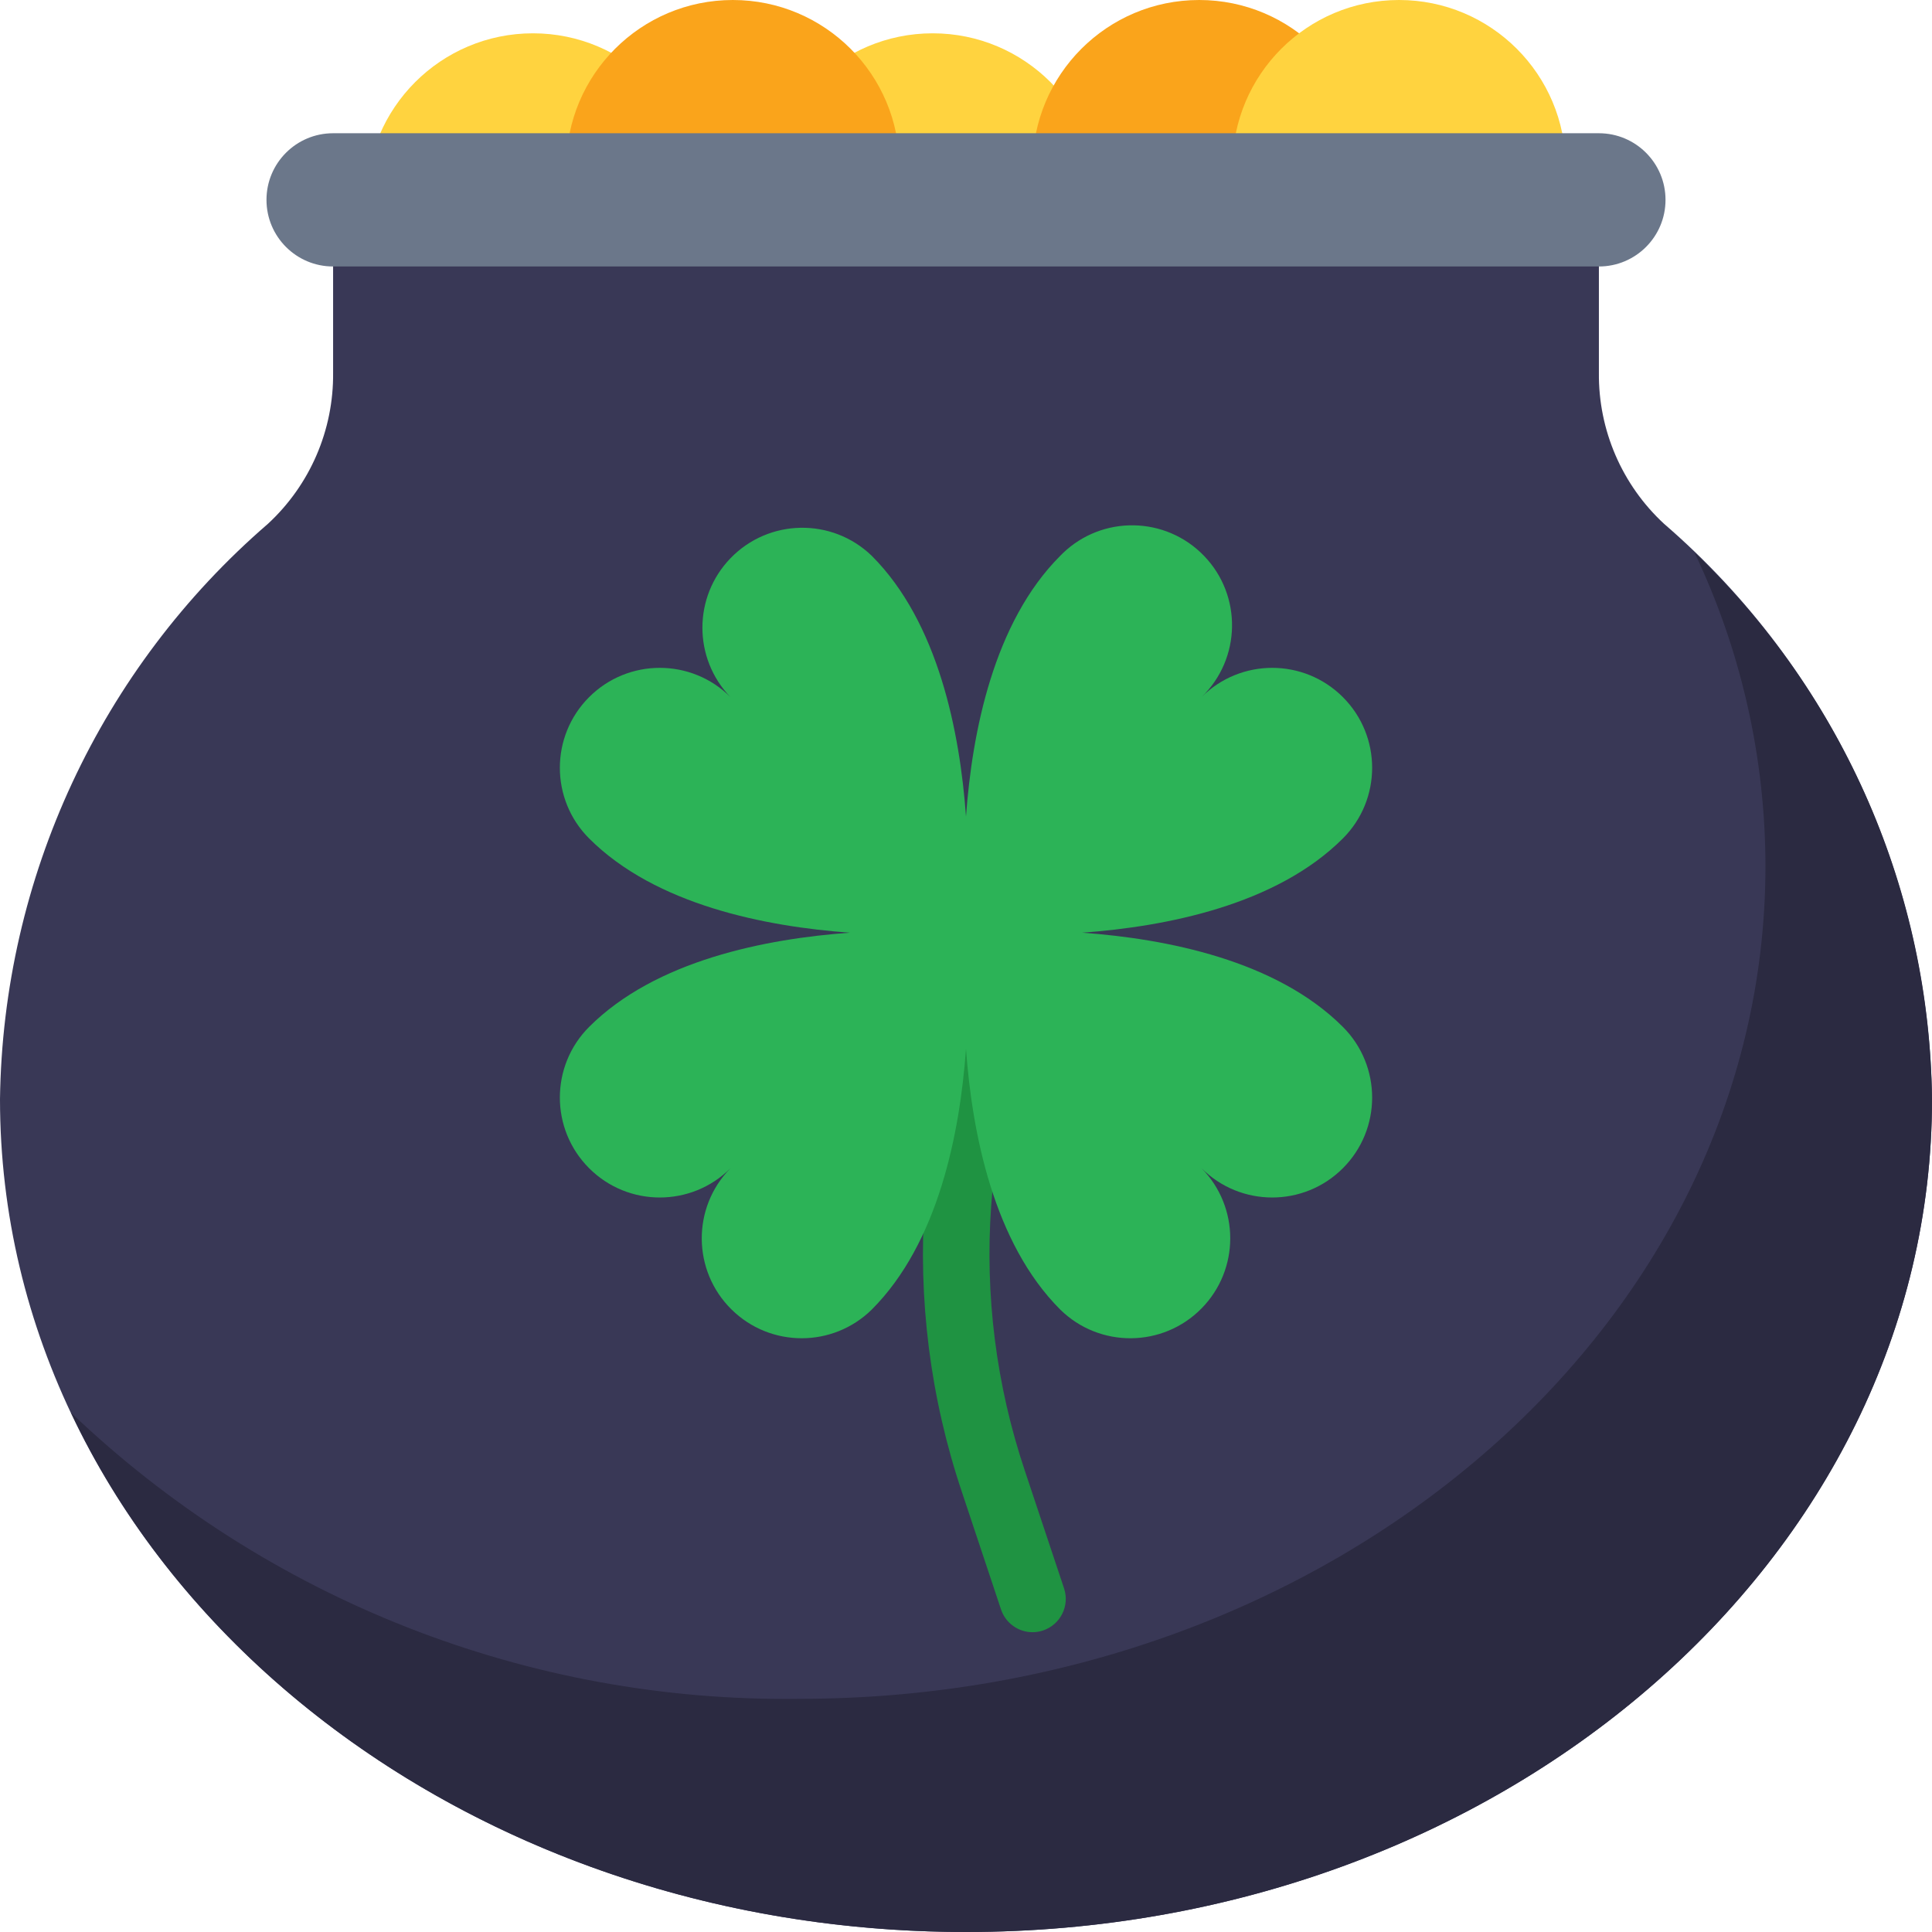 <?xml version="1.0" encoding="iso-8859-1"?>
<!-- Generator: Adobe Illustrator 19.0.0, SVG Export Plug-In . SVG Version: 6.00 Build 0)  -->
<svg version="1.1" id="Capa_1" xmlns="http://www.w3.org/2000/svg" xmlns:xlink="http://www.w3.org/1999/xlink" x="0px" y="0px"
	 viewBox="0 0 464 464" style="enable-background:new 0 0 464 464;" xml:space="preserve">
<circle style="fill:#FFD33F;" cx="224" cy="48" r="40"/>
<circle style="fill:#FAA41B;" cx="288" cy="40" r="40"/>
<g>
	<circle style="fill:#FFD33F;" cx="336" cy="40" r="40"/>
	<circle style="fill:#FFD33F;" cx="128" cy="48" r="40"/>
</g>
<circle style="fill:#FAA41B;" cx="176" cy="40" r="40"/>
<path style="fill:#393856;" d="M384,89.512V56H80v33.512c0.145,13.764-5.539,26.946-15.648,36.288
	C24.121,160.541,0.695,210.849,0,264c0,110.456,103.872,200,232,200s232-89.544,232-200c-0.695-53.151-24.121-103.459-64.352-138.2
	C389.539,116.458,383.855,103.276,384,89.512z"/>
<path style="fill:#6B778A;" d="M80,32h304c8.837,0,16,7.163,16,16l0,0c0,8.837-7.163,16-16,16H80c-8.837,0-16-7.163-16-16l0,0
	C64,39.163,71.163,32,80,32z"/>
<path style="fill:#1F9342;" d="M248,392c-3.445,0.001-6.503-2.204-7.592-5.472L231.04,358.4
	c-15.296-45.451-11.782-95.131,9.76-137.976c1.975-3.954,6.782-5.559,10.736-3.584c3.954,1.975,5.559,6.782,3.584,10.736l0,0
	c-19.658,39.049-22.878,84.339-8.944,125.776l9.376,28.12c1.396,4.192-0.87,8.722-5.062,10.118
	C249.687,391.858,248.846,391.996,248,392z"/>
<path style="fill:#2CB357;" d="M288.568,280.568c9.373,9.373,24.571,9.373,33.944,0s9.373-24.571,0-33.944
	c-16-16-42.4-21.168-62.616-22.624c20.192-1.464,46.616-6.64,62.616-22.632c9.373-9.373,9.373-24.571,0-33.944
	s-24.571-9.373-33.944,0c9.534-9.208,9.798-24.402,0.59-33.936s-24.402-9.798-33.936-0.59c-0.2,0.193-0.396,0.39-0.59,0.59
	c-16,16-21.176,42.4-22.632,62.616c-1.456-20.184-6.632-46.624-22.632-62.616c-9.534-9.208-24.728-8.944-33.936,0.59
	c-8.983,9.301-8.983,24.046,0,33.346c-9.373-9.373-24.571-9.373-33.944,0s-9.373,24.571,0,33.944c16,16,42.4,21.168,62.624,22.632
	c-20.192,1.456-46.624,6.632-62.624,22.624c-9.373,9.373-9.373,24.571,0,33.944s24.571,9.373,33.944,0
	c-9.297,9.447-9.175,24.643,0.272,33.94c9.339,9.19,24.323,9.192,33.664,0.004c16-16,21.168-42.4,22.632-62.616
	c1.456,20.184,6.632,46.616,22.632,62.616c9.45,9.295,24.645,9.17,33.94-0.28C297.76,304.891,297.758,289.907,288.568,280.568z"/>
<path style="fill:#2B2A41;" d="M406.968,132.712C418.162,156.233,423.98,181.951,424,208c0,110.456-103.872,200-232,200
	c-65.064,0.886-127.878-23.789-174.944-68.72C51.56,412.416,134.768,464,232,464c128.128,0,232-89.544,232-200
	C463.469,214.338,442.903,166.995,406.968,132.712z"/>
<g>
</g>
<g>
</g>
<g>
</g>
<g>
</g>
<g>
</g>
<g>
</g>
<g>
</g>
<g>
</g>
<g>
</g>
<g>
</g>
<g>
</g>
<g>
</g>
<g>
</g>
<g>
</g>
<g>
</g>
</svg>
